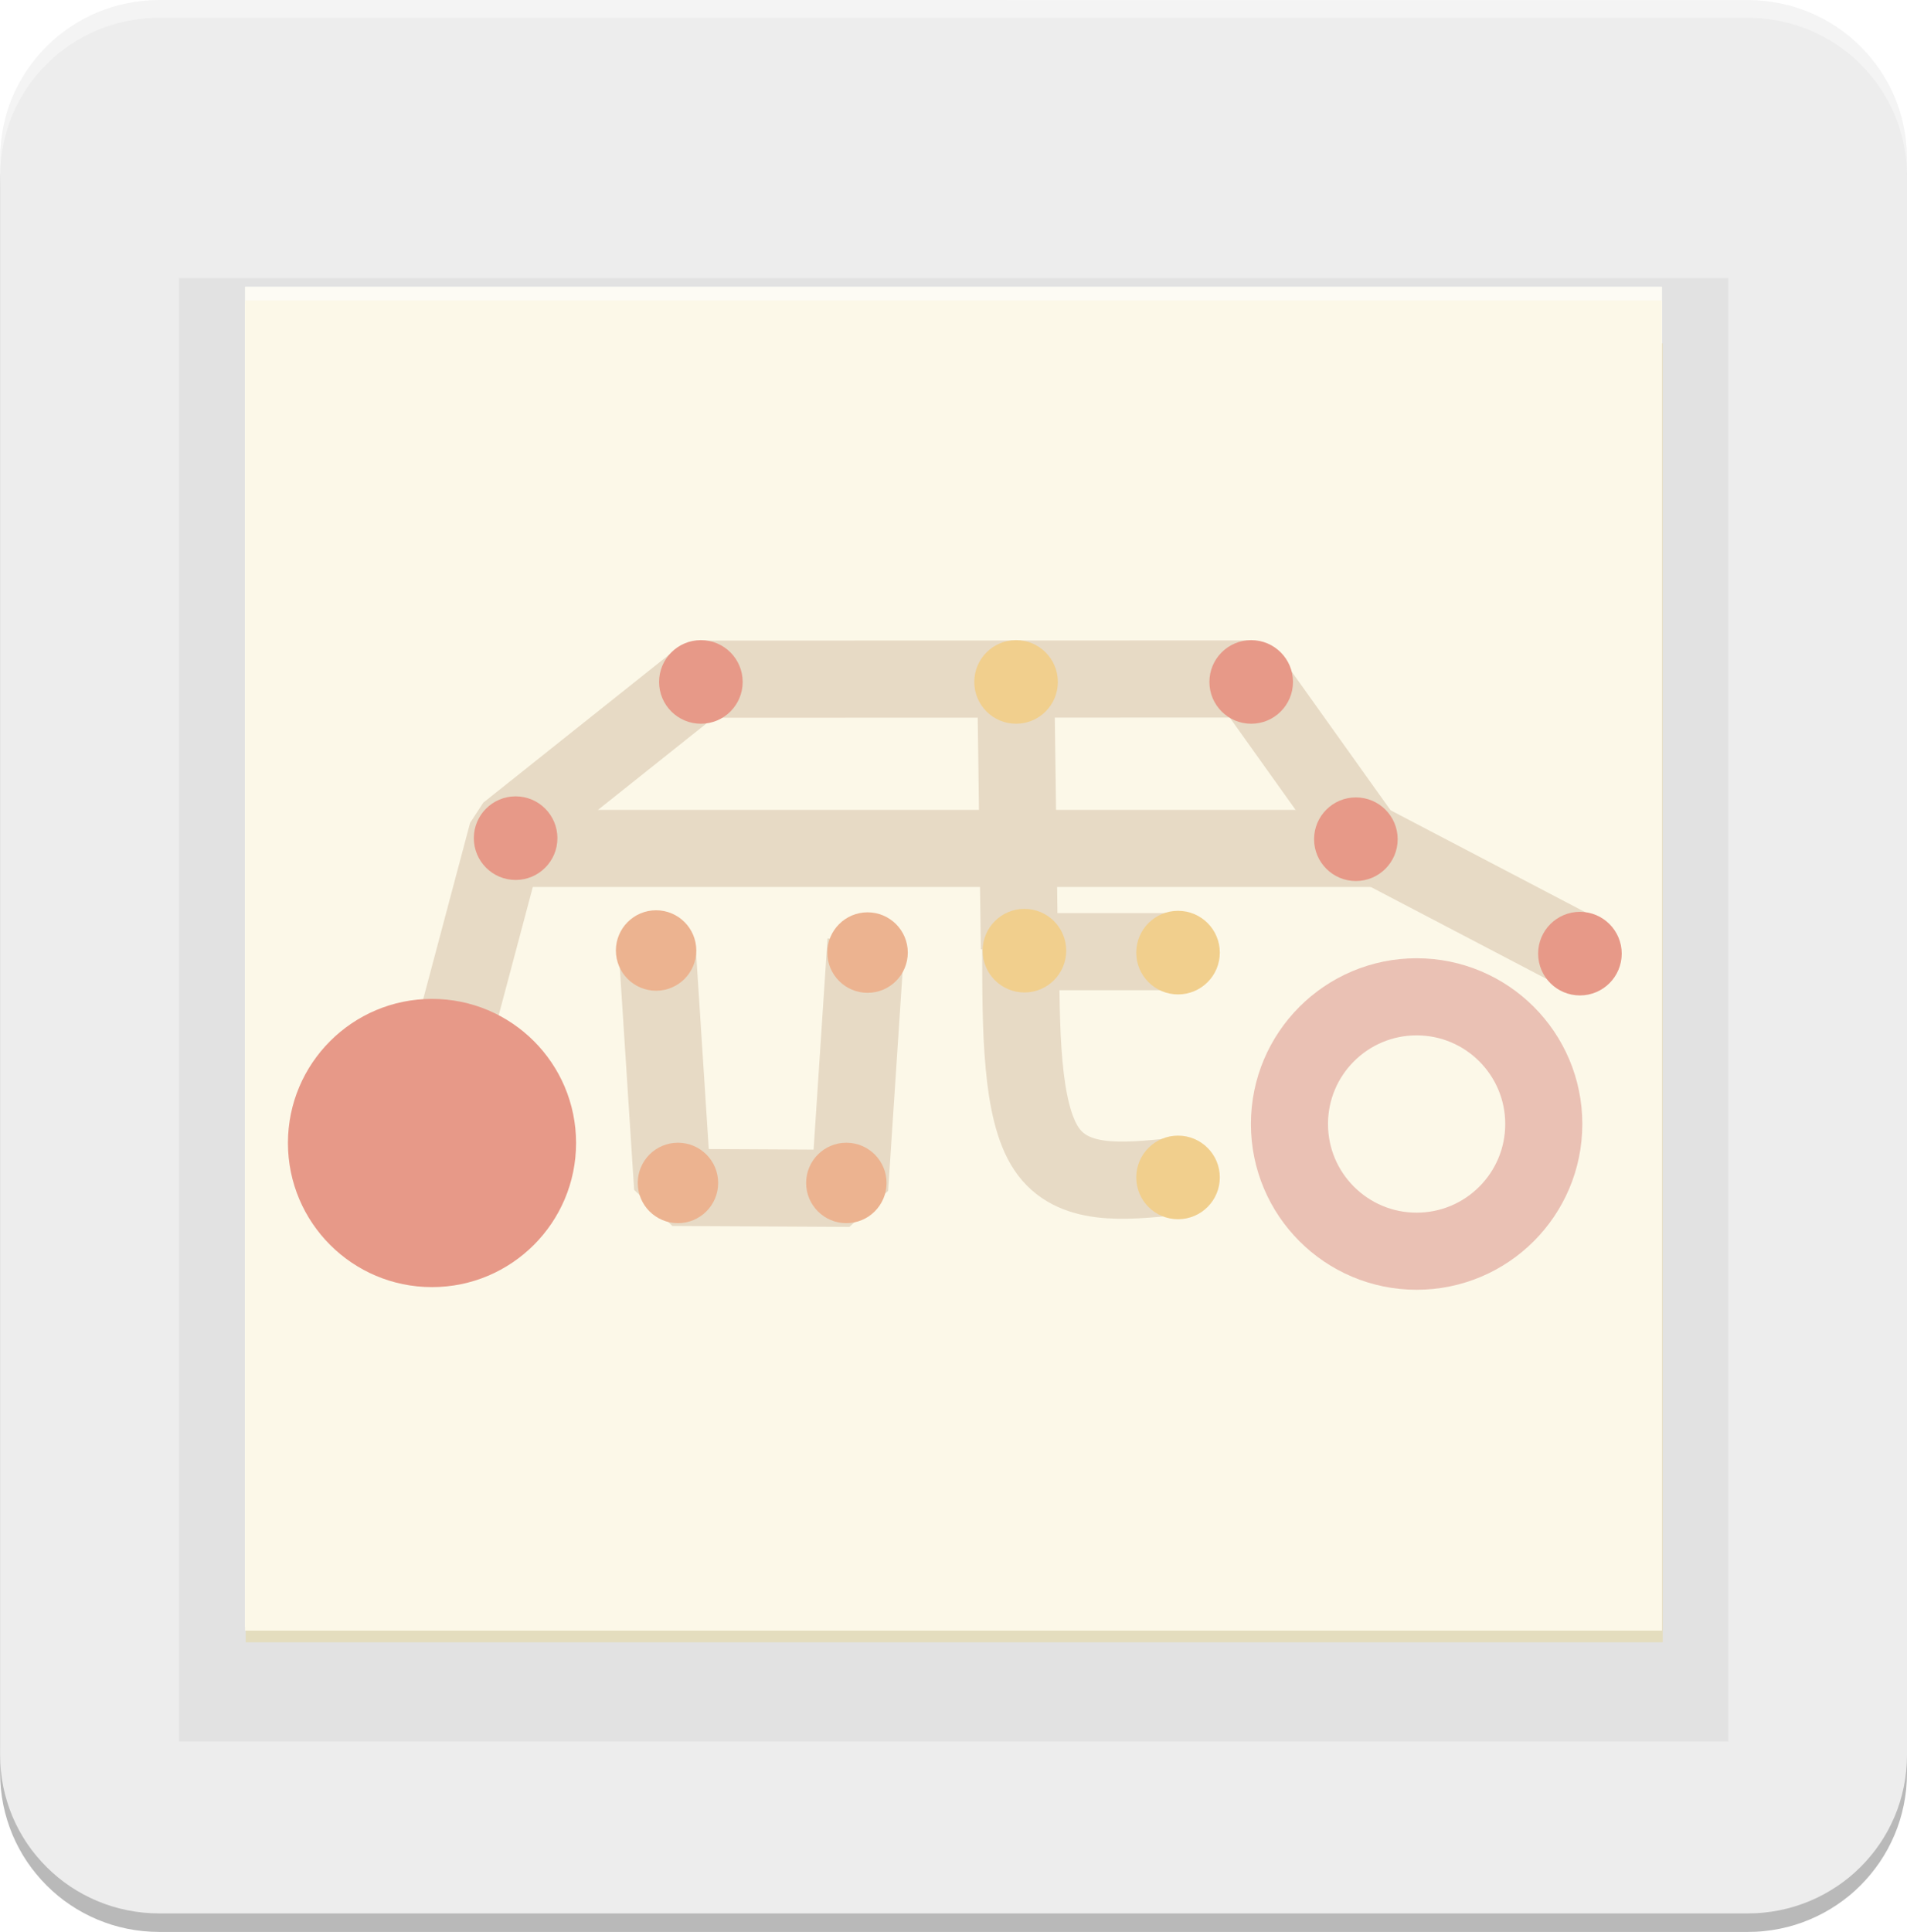 <?xml version="1.0" encoding="UTF-8" standalone="no"?>
<!-- Created with Inkscape (http://www.inkscape.org/) -->

<svg
   width="47mm"
   height="47.6mm"
   viewBox="0 0 47 47.6"
   version="1.1"
   id="svg1"
   inkscape:version="1.3 (0e150ed6c4, 2023-07-21)"
   sodipodi:docname="auto_icon.svg"
   inkscape:export-filename="auto.png"
   inkscape:export-xdpi="300"
   inkscape:export-ydpi="300"
   xmlns:inkscape="http://www.inkscape.org/namespaces/inkscape"
   xmlns:sodipodi="http://sodipodi.sourceforge.net/DTD/sodipodi-0.dtd"
   xmlns:xlink="http://www.w3.org/1999/xlink"
   xmlns="http://www.w3.org/2000/svg"
   xmlns:svg="http://www.w3.org/2000/svg">
  <sodipodi:namedview
     id="namedview1"
     pagecolor="#ffffff"
     bordercolor="#666666"
     borderopacity="1.0"
     inkscape:showpageshadow="2"
     inkscape:pageopacity="0.0"
     inkscape:pagecheckerboard="0"
     inkscape:deskcolor="#d1d1d1"
     inkscape:document-units="mm"
     inkscape:zoom="2.8284271"
     inkscape:cx="-42.603183"
     inkscape:cy="128.33988"
     inkscape:window-width="2560"
     inkscape:window-height="1371"
     inkscape:window-x="0"
     inkscape:window-y="0"
     inkscape:window-maximized="1"
     inkscape:current-layer="layer7"
     showgrid="false"
     inkscape:clip-to-page="false">
    <inkscape:grid
       id="grid38"
       units="px"
       originx="-131.978"
       originy="-571.843"
       spacingx="0.265"
       spacingy="0.265"
       empcolor="#3f3fff"
       empopacity="0.251"
       color="#3f3fff"
       opacity="0.125"
       empspacing="5"
       dotted="false"
       gridanglex="30"
       gridanglez="30"
       visible="false" />
  </sodipodi:namedview>
  <defs
     id="defs1">
    <linearGradient
       id="linearGradient39"
       inkscape:collect="always">
      <stop
         style="stop-color:#ffffff;stop-opacity:1;"
         offset="0.18"
         id="stop39" />
      <stop
         style="stop-color:#ffffff;stop-opacity:0;"
         offset="0.761"
         id="stop40" />
    </linearGradient>
    <linearGradient
       id="swatch35"
       inkscape:swatch="solid">
      <stop
         style="stop-color:#ffe778;stop-opacity:1;"
         offset="0"
         id="stop35" />
    </linearGradient>
    <inkscape:path-effect
       effect="bspline"
       id="path-effect22"
       is_visible="true"
       lpeversion="1.3"
       weight="33.333"
       steps="2"
       helper_size="0"
       apply_no_weight="true"
       apply_with_weight="true"
       only_selected="false"
       uniform="false" />
    <inkscape:path-effect
       effect="bspline"
       id="path-effect12"
       is_visible="true"
       lpeversion="1.3"
       weight="33.333"
       steps="2"
       helper_size="0"
       apply_no_weight="true"
       apply_with_weight="true"
       only_selected="false"
       uniform="false" />
    <inkscape:path-effect
       effect="bspline"
       id="path-effect11"
       is_visible="true"
       lpeversion="1.3"
       weight="33.333"
       steps="2"
       helper_size="0"
       apply_no_weight="true"
       apply_with_weight="true"
       only_selected="false"
       uniform="false" />
    <inkscape:path-effect
       effect="bspline"
       id="path-effect10"
       is_visible="true"
       lpeversion="1.3"
       weight="33.333"
       steps="2"
       helper_size="0"
       apply_no_weight="true"
       apply_with_weight="true"
       only_selected="false"
       uniform="false" />
    <inkscape:path-effect
       effect="bspline"
       id="path-effect9"
       is_visible="true"
       lpeversion="1.3"
       weight="33.333"
       steps="2"
       helper_size="0"
       apply_no_weight="true"
       apply_with_weight="true"
       only_selected="false"
       uniform="false" />
    <inkscape:path-effect
       effect="bspline"
       id="path-effect9-7"
       is_visible="true"
       lpeversion="1.3"
       weight="33.333"
       steps="2"
       helper_size="0"
       apply_no_weight="true"
       apply_with_weight="true"
       only_selected="false"
       uniform="false" />
    <inkscape:path-effect
       effect="bspline"
       id="path-effect22-7"
       is_visible="true"
       lpeversion="1.3"
       weight="33.333"
       steps="2"
       helper_size="0"
       apply_no_weight="true"
       apply_with_weight="true"
       only_selected="false"
       uniform="false" />
    <inkscape:path-effect
       effect="bspline"
       id="path-effect22-4"
       is_visible="true"
       lpeversion="1.3"
       weight="33.333"
       steps="2"
       helper_size="0"
       apply_no_weight="true"
       apply_with_weight="true"
       only_selected="false"
       uniform="false" />
    <inkscape:path-effect
       effect="bspline"
       id="path-effect22-4-5"
       is_visible="true"
       lpeversion="1.3"
       weight="33.333"
       steps="2"
       helper_size="0"
       apply_no_weight="true"
       apply_with_weight="true"
       only_selected="false"
       uniform="false" />
    <inkscape:path-effect
       effect="bspline"
       id="path-effect22-4-5-1"
       is_visible="true"
       lpeversion="1.3"
       weight="33.333"
       steps="2"
       helper_size="0"
       apply_no_weight="true"
       apply_with_weight="true"
       only_selected="false"
       uniform="false" />
    <inkscape:path-effect
       effect="bspline"
       id="path-effect22-4-5-1-6"
       is_visible="true"
       lpeversion="1.3"
       weight="33.333"
       steps="2"
       helper_size="0"
       apply_no_weight="true"
       apply_with_weight="true"
       only_selected="false"
       uniform="false" />
    <linearGradient
       inkscape:collect="always"
       xlink:href="#linearGradient39"
       id="linearGradient40-4"
       x1="71.148"
       y1="51.849"
       x2="156.737"
       y2="51.849"
       gradientUnits="userSpaceOnUse"
       gradientTransform="translate(14.674,1.254)" />
    <clipPath
       clipPathUnits="userSpaceOnUse"
       id="clipPath57">
      <g
         id="g59"
         transform="matrix(0.695,-0.602,0.744,0.821,0,0)">
        <path
           id="path57"
           style="display:inline;fill:#f2f2f2;fill-opacity:1;stroke:none;stroke-width:0.595;stroke-linejoin:round;stroke-dasharray:none;stroke-opacity:1"
           d="m 39.527,82.48 c -0.136,0 -0.27,0.007 -0.402,0.02 -0.132,0.013 -0.263,0.033 -0.391,0.059 -0.128,0.026 -0.254,0.058 -0.377,0.096 -0.123,0.038 -0.244,0.082 -0.361,0.131 -0.118,0.049 -0.232,0.104 -0.343,0.164 -0.111,0.06 -0.219,0.125 -0.324,0.195 -0.104,0.07 -0.205,0.145 -0.302,0.224 -0.097,0.079 -0.19,0.164 -0.278,0.252 -0.089,0.088 -0.173,0.18 -0.253,0.277 -0.08,0.096 -0.155,0.196 -0.226,0.3 -0.07,0.104 -0.136,0.211 -0.196,0.322 -0.06,0.111 -0.116,0.225 -0.165,0.341 -0.05,0.117 -0.093,0.237 -0.131,0.36 -0.038,0.122 -0.071,0.247 -0.097,0.374 -0.026,0.127 -0.046,0.257 -0.059,0.388 -0.013,0.132 -0.02,0.265 -0.02,0.4 v 38.9 c 0,0.135 0.007,0.268 0.02,0.4 0.013,0.132 0.033,0.261 0.059,0.388 0.026,0.127 0.059,0.252 0.097,0.374 0.038,0.122 0.082,0.243 0.131,0.36 0.05,0.117 0.105,0.231 0.165,0.341 0.06,0.111 0.126,0.218 0.196,0.322 0.07,0.104 0.146,0.204 0.226,0.3 0.08,0.096 0.165,0.189 0.253,0.277 0.089,0.088 0.182,0.172 0.278,0.252 0.097,0.08 0.198,0.154 0.302,0.224 0.104,0.07 0.212,0.135 0.324,0.195 0.111,0.06 0.226,0.114 0.343,0.164 0.118,0.049 0.238,0.093 0.361,0.131 0.123,0.038 0.249,0.07 0.377,0.096 0.128,0.026 0.259,0.046 0.391,0.059 0.132,0.013 0.266,0.02 0.402,0.02 h 39.144 c 0.136,0 0.271,-0.006 0.403,-0.02 0.132,-0.013 0.263,-0.033 0.391,-0.059 0.128,-0.026 0.254,-0.058 0.377,-0.096 0.123,-0.038 0.244,-0.082 0.361,-0.131 0.118,-0.049 0.232,-0.104 0.343,-0.164 0.111,-0.06 0.219,-0.125 0.324,-0.195 0.104,-0.07 0.206,-0.145 0.303,-0.224 0.097,-0.08 0.19,-0.164 0.278,-0.252 0.089,-0.088 0.173,-0.18 0.253,-0.277 0.08,-0.096 0.155,-0.196 0.226,-0.3 0.07,-0.104 0.136,-0.211 0.196,-0.322 0.06,-0.111 0.115,-0.225 0.165,-0.341 0.05,-0.117 0.094,-0.237 0.132,-0.36 0.038,-0.122 0.07,-0.247 0.096,-0.374 0.026,-0.127 0.046,-0.257 0.06,-0.388 0.013,-0.132 0.02,-0.265 0.02,-0.4 V 86.383 c 0,-0.135 -0.006,-0.268 -0.02,-0.4 -0.013,-0.132 -0.034,-0.261 -0.06,-0.388 -0.026,-0.127 -0.058,-0.252 -0.096,-0.374 -0.038,-0.122 -0.083,-0.243 -0.132,-0.36 -0.05,-0.117 -0.104,-0.231 -0.165,-0.341 -0.06,-0.111 -0.126,-0.218 -0.196,-0.322 -0.07,-0.104 -0.146,-0.204 -0.226,-0.3 -0.08,-0.096 -0.165,-0.189 -0.253,-0.277 -0.089,-0.088 -0.182,-0.172 -0.278,-0.252 -0.097,-0.079 -0.198,-0.154 -0.303,-0.224 -0.104,-0.07 -0.212,-0.135 -0.324,-0.195 -0.111,-0.06 -0.226,-0.114 -0.343,-0.164 -0.118,-0.049 -0.238,-0.093 -0.361,-0.131 -0.123,-0.038 -0.249,-0.07 -0.377,-0.096 -0.128,-0.026 -0.259,-0.046 -0.391,-0.059 -0.132,-0.013 -0.267,-0.02 -0.403,-0.02 z"
           sodipodi:nodetypes="ssssssssssssssssssssssssssssssssssssssssssssssssscsssssssssssssssscss" />
        <path
           id="path58"
           style="display:inline;fill:#b9b9b9;fill-opacity:1;stroke:none;stroke-width:0.597;stroke-linejoin:round;stroke-dasharray:none;stroke-opacity:1"
           d="m 39.527,82.675 c -0.136,0 -0.27,0.007 -0.402,0.02 -0.132,0.013 -0.263,0.033 -0.391,0.059 -0.128,0.026 -0.254,0.058 -0.377,0.096 -0.123,0.038 -0.244,0.082 -0.361,0.132 -0.118,0.049 -0.232,0.104 -0.343,0.164 -0.111,0.06 -0.219,0.126 -0.324,0.196 -0.104,0.07 -0.205,0.145 -0.302,0.225 -0.097,0.08 -0.19,0.164 -0.278,0.253 -0.089,0.089 -0.173,0.181 -0.253,0.278 -0.08,0.097 -0.155,0.197 -0.226,0.302 -0.07,0.104 -0.136,0.212 -0.196,0.323 -0.06,0.111 -0.116,0.225 -0.165,0.343 -0.05,0.117 -0.093,0.238 -0.131,0.361 -0.038,0.123 -0.071,0.248 -0.097,0.376 -0.026,0.128 -0.046,0.258 -0.059,0.39 -0.013,0.132 -0.02,0.266 -0.02,0.402 v 39.061 c 0,0.136 0.007,0.269 0.02,0.402 0.013,0.132 0.033,0.262 0.059,0.39 0.026,0.128 0.059,0.253 0.097,0.376 0.038,0.123 0.082,0.244 0.131,0.361 0.05,0.117 0.105,0.232 0.165,0.343 0.06,0.111 0.126,0.219 0.196,0.323 0.07,0.104 0.146,0.205 0.226,0.301 0.08,0.097 0.165,0.189 0.253,0.278 0.089,0.089 0.182,0.173 0.278,0.253 0.097,0.08 0.198,0.155 0.302,0.225 0.104,0.07 0.212,0.136 0.324,0.196 0.111,0.06 0.226,0.115 0.343,0.164 0.118,0.049 0.238,0.094 0.361,0.132 0.123,0.038 0.249,0.07 0.377,0.096 0.128,0.026 0.259,0.046 0.391,0.059 0.132,0.013 0.266,0.02 0.402,0.02 h 39.144 c 0.136,0 0.271,-0.006 0.403,-0.02 0.132,-0.013 0.263,-0.033 0.391,-0.059 0.128,-0.026 0.254,-0.058 0.377,-0.096 0.123,-0.038 0.244,-0.082 0.361,-0.132 0.118,-0.05 0.232,-0.104 0.343,-0.164 0.111,-0.06 0.219,-0.126 0.324,-0.196 0.104,-0.07 0.206,-0.145 0.303,-0.225 0.097,-0.08 0.19,-0.164 0.278,-0.253 0.089,-0.089 0.173,-0.181 0.253,-0.278 0.08,-0.097 0.155,-0.197 0.226,-0.301 0.07,-0.104 0.136,-0.212 0.196,-0.323 0.06,-0.111 0.115,-0.225 0.165,-0.343 0.05,-0.117 0.094,-0.238 0.132,-0.361 0.038,-0.123 0.07,-0.248 0.096,-0.376 0.026,-0.128 0.046,-0.258 0.06,-0.39 0.013,-0.132 0.02,-0.266 0.02,-0.402 V 86.594 c 0,-0.136 -0.006,-0.269 -0.02,-0.402 -0.013,-0.132 -0.034,-0.262 -0.06,-0.39 -0.026,-0.128 -0.058,-0.253 -0.096,-0.376 -0.038,-0.123 -0.083,-0.244 -0.132,-0.361 -0.05,-0.117 -0.104,-0.232 -0.165,-0.343 -0.06,-0.111 -0.126,-0.219 -0.196,-0.323 -0.07,-0.104 -0.146,-0.205 -0.226,-0.302 -0.08,-0.097 -0.165,-0.189 -0.253,-0.278 -0.089,-0.089 -0.182,-0.173 -0.278,-0.253 -0.097,-0.08 -0.198,-0.155 -0.303,-0.225 -0.104,-0.07 -0.212,-0.136 -0.324,-0.196 -0.111,-0.06 -0.226,-0.115 -0.343,-0.164 -0.118,-0.049 -0.238,-0.094 -0.361,-0.132 -0.123,-0.038 -0.249,-0.07 -0.377,-0.096 -0.128,-0.026 -0.259,-0.046 -0.391,-0.059 -0.132,-0.013 -0.267,-0.02 -0.403,-0.02 z"
           sodipodi:nodetypes="ssssssssssssssssssssssssssssssssssssssssssssssssscsssssssssssssssscss" />
        <path
           id="path59"
           style="display:inline;fill:#ededed;fill-opacity:1;stroke:none;stroke-width:0.595;stroke-linejoin:round;stroke-dasharray:none;stroke-opacity:1"
           d="m 39.527,82.675 c -0.136,0 -0.27,0.007 -0.402,0.02 -0.132,0.013 -0.263,0.033 -0.391,0.059 -0.128,0.026 -0.254,0.058 -0.377,0.096 -0.123,0.038 -0.244,0.082 -0.361,0.131 -0.118,0.049 -0.232,0.104 -0.343,0.164 -0.111,0.06 -0.219,0.125 -0.324,0.195 -0.104,0.07 -0.205,0.145 -0.302,0.224 -0.097,0.079 -0.19,0.164 -0.278,0.252 -0.089,0.088 -0.173,0.18 -0.253,0.277 -0.08,0.096 -0.155,0.196 -0.226,0.3 -0.07,0.104 -0.136,0.211 -0.196,0.322 -0.06,0.111 -0.116,0.225 -0.165,0.341 -0.05,0.117 -0.093,0.237 -0.131,0.36 -0.038,0.122 -0.071,0.247 -0.097,0.374 -0.026,0.127 -0.046,0.257 -0.059,0.388 -0.013,0.132 -0.02,0.265 -0.02,0.4 v 38.9 c 0,0.135 0.007,0.268 0.02,0.4 0.013,0.132 0.033,0.261 0.059,0.388 0.026,0.127 0.059,0.252 0.097,0.374 0.038,0.122 0.082,0.243 0.131,0.36 0.05,0.117 0.105,0.231 0.165,0.341 0.06,0.111 0.126,0.218 0.196,0.322 0.07,0.104 0.146,0.204 0.226,0.3 0.08,0.096 0.165,0.188 0.253,0.277 0.089,0.088 0.182,0.172 0.278,0.252 0.097,0.08 0.198,0.154 0.302,0.224 0.104,0.07 0.212,0.135 0.324,0.195 0.111,0.06 0.226,0.114 0.343,0.164 0.118,0.049 0.238,0.093 0.361,0.131 0.123,0.038 0.249,0.07 0.377,0.096 0.128,0.026 0.259,0.046 0.391,0.059 0.132,0.013 0.266,0.02 0.402,0.02 h 39.144 c 0.136,0 0.271,-0.006 0.403,-0.02 0.132,-0.013 0.263,-0.033 0.391,-0.059 0.128,-0.026 0.254,-0.058 0.377,-0.096 0.123,-0.038 0.244,-0.082 0.361,-0.131 0.118,-0.049 0.232,-0.104 0.343,-0.164 0.111,-0.06 0.219,-0.125 0.324,-0.195 0.104,-0.07 0.206,-0.145 0.303,-0.224 0.097,-0.08 0.19,-0.164 0.278,-0.252 0.089,-0.088 0.173,-0.18 0.253,-0.277 0.08,-0.096 0.155,-0.196 0.226,-0.3 0.07,-0.104 0.136,-0.211 0.196,-0.322 0.06,-0.111 0.115,-0.225 0.165,-0.341 0.05,-0.117 0.094,-0.237 0.132,-0.36 0.038,-0.122 0.07,-0.247 0.096,-0.374 0.026,-0.127 0.046,-0.257 0.06,-0.388 0.013,-0.132 0.02,-0.265 0.02,-0.4 V 86.578 c 0,-0.135 -0.006,-0.268 -0.02,-0.4 -0.013,-0.132 -0.034,-0.261 -0.06,-0.388 -0.026,-0.127 -0.058,-0.252 -0.096,-0.374 -0.038,-0.122 -0.083,-0.243 -0.132,-0.36 -0.05,-0.117 -0.104,-0.231 -0.165,-0.341 -0.06,-0.111 -0.126,-0.218 -0.196,-0.322 -0.07,-0.104 -0.146,-0.204 -0.226,-0.3 -0.08,-0.096 -0.165,-0.189 -0.253,-0.277 -0.089,-0.088 -0.182,-0.172 -0.278,-0.252 -0.097,-0.079 -0.198,-0.154 -0.303,-0.224 -0.104,-0.07 -0.212,-0.135 -0.324,-0.195 -0.111,-0.06 -0.226,-0.114 -0.343,-0.164 -0.118,-0.049 -0.238,-0.093 -0.361,-0.131 -0.123,-0.038 -0.249,-0.07 -0.377,-0.096 -0.128,-0.026 -0.259,-0.046 -0.391,-0.059 -0.132,-0.013 -0.267,-0.02 -0.403,-0.02 z"
           sodipodi:nodetypes="ssssssssssssssssssssssssssssssssssssssssssssssssscsssssssssssssssscss" />
      </g>
    </clipPath>
    <filter
       inkscape:collect="always"
       style="color-interpolation-filters:sRGB"
       id="filter39-0"
       x="-0.061"
       y="-0.101"
       width="1.121"
       height="1.202">
      <feGaussianBlur
         inkscape:collect="always"
         stdDeviation="0.885"
         id="feGaussianBlur39-7" />
    </filter>
    <inkscape:path-effect
       effect="bspline"
       id="path-effect22-4-5-1-6-6"
       is_visible="true"
       lpeversion="1.3"
       weight="33.333"
       steps="2"
       helper_size="0"
       apply_no_weight="true"
       apply_with_weight="true"
       only_selected="false"
       uniform="false" />
  </defs>
  <g
     inkscape:groupmode="layer"
     id="layer7"
     inkscape:label="O"
     transform="translate(-34.919,-151.3)">
    <g
       id="g40-7"
       transform="translate(-0.68,69.063)"
       style="fill:#d4e2d4;fill-opacity:1;stroke:none;stroke-width:0.68;stroke-dasharray:none">
      <path
         id="path38-7-8-6"
         style="display:inline;fill:#f4f4f4;fill-opacity:1;stroke:none;stroke-width:0.595;stroke-linejoin:round;stroke-dasharray:none;stroke-opacity:1"
         d="m 39.527,82.237 c -0.136,0 -0.27,0.007 -0.402,0.02 -0.132,0.013 -0.263,0.033 -0.391,0.059 -0.128,0.026 -0.254,0.058 -0.377,0.096 -0.123,0.038 -0.244,0.082 -0.361,0.131 -0.118,0.049 -0.232,0.104 -0.343,0.164 -0.111,0.06 -0.219,0.125 -0.324,0.195 -0.104,0.07 -0.205,0.145 -0.302,0.224 -0.097,0.079 -0.19,0.164 -0.278,0.252 -0.089,0.088 -0.173,0.18 -0.253,0.277 -0.08,0.096 -0.155,0.196 -0.226,0.3 -0.07,0.104 -0.136,0.211 -0.196,0.322 -0.06,0.111 -0.116,0.225 -0.165,0.341 -0.05,0.117 -0.093,0.237 -0.131,0.36 -0.038,0.122 -0.071,0.247 -0.097,0.374 -0.026,0.127 -0.046,0.257 -0.059,0.388 -0.013,0.132 -0.02,0.265 -0.02,0.4 v 38.9 c 0,0.135 0.007,0.268 0.02,0.4 0.013,0.132 0.033,0.261 0.059,0.388 0.026,0.127 0.059,0.252 0.097,0.374 0.038,0.122 0.082,0.243 0.131,0.36 0.05,0.117 0.105,0.231 0.165,0.341 0.06,0.111 0.126,0.218 0.196,0.322 0.07,0.104 0.146,0.204 0.226,0.3 0.08,0.096 0.165,0.189 0.253,0.277 0.089,0.088 0.182,0.172 0.278,0.252 0.097,0.08 0.198,0.154 0.302,0.224 0.104,0.07 0.212,0.135 0.324,0.195 0.111,0.06 0.226,0.114 0.343,0.164 0.118,0.049 0.238,0.093 0.361,0.131 0.123,0.038 0.249,0.07 0.377,0.096 0.128,0.026 0.259,0.046 0.391,0.059 0.132,0.013 0.266,0.02 0.402,0.02 h 39.144 c 0.136,0 0.271,-0.006 0.403,-0.02 0.132,-0.013 0.263,-0.033 0.391,-0.059 0.128,-0.026 0.254,-0.058 0.377,-0.096 0.123,-0.038 0.244,-0.082 0.361,-0.131 0.118,-0.049 0.232,-0.104 0.343,-0.164 0.111,-0.06 0.219,-0.125 0.324,-0.195 0.104,-0.07 0.206,-0.145 0.303,-0.224 0.097,-0.08 0.19,-0.164 0.278,-0.252 0.089,-0.088 0.173,-0.18 0.253,-0.277 0.08,-0.096 0.155,-0.196 0.226,-0.3 0.07,-0.104 0.136,-0.211 0.196,-0.322 0.06,-0.111 0.115,-0.225 0.165,-0.341 0.05,-0.117 0.094,-0.237 0.132,-0.36 0.038,-0.122 0.07,-0.247 0.096,-0.374 0.026,-0.127 0.046,-0.257 0.06,-0.388 0.013,-0.132 0.02,-0.265 0.02,-0.4 V 86.141 c 0,-0.135 -0.006,-0.268 -0.02,-0.4 -0.013,-0.132 -0.034,-0.261 -0.06,-0.388 -0.026,-0.127 -0.058,-0.252 -0.096,-0.374 -0.038,-0.122 -0.083,-0.243 -0.132,-0.36 -0.05,-0.117 -0.104,-0.231 -0.165,-0.341 -0.06,-0.111 -0.126,-0.218 -0.196,-0.322 -0.07,-0.104 -0.146,-0.204 -0.226,-0.3 -0.08,-0.096 -0.165,-0.189 -0.253,-0.277 -0.089,-0.088 -0.182,-0.172 -0.278,-0.252 -0.097,-0.079 -0.198,-0.154 -0.303,-0.224 -0.104,-0.07 -0.212,-0.135 -0.324,-0.195 -0.111,-0.06 -0.226,-0.114 -0.343,-0.164 -0.118,-0.049 -0.238,-0.093 -0.361,-0.131 -0.123,-0.038 -0.249,-0.07 -0.377,-0.096 -0.128,-0.026 -0.259,-0.046 -0.391,-0.059 -0.132,-0.013 -0.267,-0.02 -0.403,-0.02 z"
         sodipodi:nodetypes="ssssssssssssssssssssssssssssssssssssssssssssssssscsssssssssssssssscss" />
      <path
         id="path38-7-8-0-1"
         style="display:inline;fill:#b9b9b9;fill-opacity:1;stroke:none;stroke-width:0.597;stroke-linejoin:round;stroke-dasharray:none;stroke-opacity:1"
         d="m 39.527,82.937 c -0.136,0 -0.27,0.007 -0.402,0.02 -0.132,0.013 -0.263,0.033 -0.391,0.059 -0.128,0.026 -0.254,0.058 -0.377,0.096 -0.123,0.038 -0.244,0.082 -0.361,0.132 -0.118,0.049 -0.232,0.104 -0.343,0.164 -0.111,0.06 -0.219,0.126 -0.324,0.196 -0.104,0.07 -0.205,0.145 -0.302,0.225 -0.097,0.08 -0.19,0.164 -0.278,0.253 -0.089,0.089 -0.173,0.181 -0.253,0.278 -0.08,0.097 -0.155,0.197 -0.226,0.302 -0.07,0.104 -0.136,0.212 -0.196,0.323 -0.06,0.111 -0.116,0.225 -0.165,0.343 -0.05,0.117 -0.093,0.238 -0.131,0.361 -0.038,0.123 -0.071,0.248 -0.097,0.376 -0.026,0.128 -0.046,0.258 -0.059,0.39 -0.013,0.132 -0.02,0.266 -0.02,0.402 V 125.918 c 0,0.136 0.007,0.269 0.02,0.402 0.013,0.132 0.033,0.262 0.059,0.39 0.026,0.128 0.059,0.253 0.097,0.376 0.038,0.123 0.082,0.244 0.131,0.361 0.05,0.117 0.105,0.232 0.165,0.343 0.06,0.111 0.126,0.219 0.196,0.323 0.07,0.104 0.146,0.205 0.226,0.301 0.08,0.097 0.165,0.189 0.253,0.278 0.089,0.089 0.182,0.173 0.278,0.253 0.097,0.08 0.198,0.155 0.302,0.225 0.104,0.07 0.212,0.136 0.324,0.196 0.111,0.06 0.226,0.115 0.343,0.164 0.118,0.049 0.238,0.094 0.361,0.132 0.123,0.038 0.249,0.07 0.377,0.096 0.128,0.026 0.259,0.046 0.391,0.059 0.132,0.013 0.266,0.02 0.402,0.02 h 39.144 c 0.136,0 0.271,-0.006 0.403,-0.02 0.132,-0.013 0.263,-0.033 0.391,-0.059 0.128,-0.026 0.254,-0.058 0.377,-0.096 0.123,-0.038 0.244,-0.082 0.361,-0.132 0.118,-0.05 0.232,-0.104 0.343,-0.164 0.111,-0.06 0.219,-0.126 0.324,-0.196 0.104,-0.07 0.206,-0.145 0.303,-0.225 0.097,-0.08 0.19,-0.164 0.278,-0.253 0.089,-0.089 0.173,-0.181 0.253,-0.278 0.08,-0.097 0.155,-0.197 0.226,-0.301 0.07,-0.104 0.136,-0.212 0.196,-0.323 0.06,-0.111 0.115,-0.225 0.165,-0.343 0.05,-0.117 0.094,-0.238 0.132,-0.361 0.038,-0.123 0.07,-0.248 0.096,-0.376 0.026,-0.128 0.046,-0.258 0.06,-0.39 0.013,-0.132 0.02,-0.266 0.02,-0.402 V 86.857 c 0,-0.136 -0.006,-0.269 -0.02,-0.402 -0.013,-0.132 -0.034,-0.262 -0.06,-0.39 -0.026,-0.128 -0.058,-0.253 -0.096,-0.376 -0.038,-0.123 -0.083,-0.244 -0.132,-0.361 -0.05,-0.117 -0.104,-0.232 -0.165,-0.343 -0.06,-0.111 -0.126,-0.219 -0.196,-0.323 -0.07,-0.104 -0.146,-0.205 -0.226,-0.302 -0.08,-0.097 -0.165,-0.189 -0.253,-0.278 -0.089,-0.089 -0.182,-0.173 -0.278,-0.253 -0.097,-0.08 -0.198,-0.155 -0.303,-0.225 -0.104,-0.07 -0.212,-0.136 -0.324,-0.196 -0.111,-0.06 -0.226,-0.115 -0.343,-0.164 -0.118,-0.049 -0.238,-0.094 -0.361,-0.132 -0.123,-0.038 -0.249,-0.07 -0.377,-0.096 -0.128,-0.026 -0.259,-0.046 -0.391,-0.059 -0.132,-0.013 -0.267,-0.02 -0.403,-0.02 z"
         sodipodi:nodetypes="ssssssssssssssssssssssssssssssssssssssssssssssssscsssssssssssssssscss" />
      <path
         id="path38-7-5"
         style="display:inline;fill:#ededed;fill-opacity:1;stroke:none;stroke-width:0.595;stroke-linejoin:round;stroke-dasharray:none;stroke-opacity:1"
         d="m 39.527,82.675 c -0.136,0 -0.27,0.007 -0.402,0.02 -0.132,0.013 -0.263,0.033 -0.391,0.059 -0.128,0.026 -0.254,0.058 -0.377,0.096 -0.123,0.038 -0.244,0.082 -0.361,0.131 -0.118,0.049 -0.232,0.104 -0.343,0.164 -0.111,0.06 -0.219,0.125 -0.324,0.195 -0.104,0.07 -0.205,0.145 -0.302,0.224 -0.097,0.079 -0.19,0.164 -0.278,0.252 -0.089,0.088 -0.173,0.18 -0.253,0.277 -0.08,0.096 -0.155,0.196 -0.226,0.3 -0.07,0.104 -0.136,0.211 -0.196,0.322 -0.06,0.111 -0.116,0.225 -0.165,0.341 -0.05,0.117 -0.093,0.237 -0.131,0.36 -0.038,0.122 -0.071,0.247 -0.097,0.374 -0.026,0.127 -0.046,0.257 -0.059,0.388 -0.013,0.132 -0.02,0.265 -0.02,0.4 v 38.9 c 0,0.135 0.007,0.268 0.02,0.4 0.013,0.132 0.033,0.261 0.059,0.388 0.026,0.127 0.059,0.252 0.097,0.374 0.038,0.122 0.082,0.243 0.131,0.36 0.05,0.117 0.105,0.231 0.165,0.341 0.06,0.111 0.126,0.218 0.196,0.322 0.07,0.104 0.146,0.204 0.226,0.3 0.08,0.096 0.165,0.188 0.253,0.277 0.089,0.088 0.182,0.172 0.278,0.252 0.097,0.08 0.198,0.154 0.302,0.224 0.104,0.07 0.212,0.135 0.324,0.195 0.111,0.06 0.226,0.114 0.343,0.164 0.118,0.049 0.238,0.093 0.361,0.131 0.123,0.038 0.249,0.07 0.377,0.096 0.128,0.026 0.259,0.046 0.391,0.059 0.132,0.013 0.266,0.02 0.402,0.02 h 39.144 c 0.136,0 0.271,-0.006 0.403,-0.02 0.132,-0.013 0.263,-0.033 0.391,-0.059 0.128,-0.026 0.254,-0.058 0.377,-0.096 0.123,-0.038 0.244,-0.082 0.361,-0.131 0.118,-0.049 0.232,-0.104 0.343,-0.164 0.111,-0.06 0.219,-0.125 0.324,-0.195 0.104,-0.07 0.206,-0.145 0.303,-0.224 0.097,-0.08 0.19,-0.164 0.278,-0.252 0.089,-0.088 0.173,-0.18 0.253,-0.277 0.08,-0.096 0.155,-0.196 0.226,-0.3 0.07,-0.104 0.136,-0.211 0.196,-0.322 0.06,-0.111 0.115,-0.225 0.165,-0.341 0.05,-0.117 0.094,-0.237 0.132,-0.36 0.038,-0.122 0.07,-0.247 0.096,-0.374 0.026,-0.127 0.046,-0.257 0.06,-0.388 0.013,-0.132 0.02,-0.265 0.02,-0.4 V 86.578 c 0,-0.135 -0.006,-0.268 -0.02,-0.4 -0.013,-0.132 -0.034,-0.261 -0.06,-0.388 -0.026,-0.127 -0.058,-0.252 -0.096,-0.374 -0.038,-0.122 -0.083,-0.243 -0.132,-0.36 -0.05,-0.117 -0.104,-0.231 -0.165,-0.341 -0.06,-0.111 -0.126,-0.218 -0.196,-0.322 -0.07,-0.104 -0.146,-0.204 -0.226,-0.3 -0.08,-0.096 -0.165,-0.189 -0.253,-0.277 -0.089,-0.088 -0.182,-0.172 -0.278,-0.252 -0.097,-0.079 -0.198,-0.154 -0.303,-0.224 -0.104,-0.07 -0.212,-0.135 -0.324,-0.195 -0.111,-0.06 -0.226,-0.114 -0.343,-0.164 -0.118,-0.049 -0.238,-0.093 -0.361,-0.131 -0.123,-0.038 -0.249,-0.07 -0.377,-0.096 -0.128,-0.026 -0.259,-0.046 -0.391,-0.059 -0.132,-0.013 -0.267,-0.02 -0.403,-0.02 z"
         sodipodi:nodetypes="ssssssssssssssssssssssssssssssssssssssssssssssssscsssssssssssssssscss" />
    </g>
    <rect
       style="opacity:0.272;mix-blend-mode:normal;fill:#5c5c5c;fill-opacity:1;stroke:none;stroke-width:0.509;stroke-linecap:butt;stroke-linejoin:round;stroke-dasharray:none;stroke-dashoffset:0;stroke-opacity:1;paint-order:normal;filter:url(#filter39-0)"
       id="rect38-7-0"
       width="35"
       height="21"
       x="41.632"
       y="95.276"
       ry="0"
       transform="matrix(1.091,0,0,1.717,-6.089,-5.436)" />
    <rect
       style="fill:#fffdf4;fill-opacity:1;stroke:none;stroke-width:0.634;stroke-linecap:butt;stroke-linejoin:round;stroke-dasharray:none;stroke-dashoffset:0;stroke-opacity:1;paint-order:normal"
       id="rect38-9-6"
       width="34.924"
       height="32.6"
       x="40.957"
       y="158.79"
       ry="0" />
    <rect
       style="fill:#fdfbf4;fill-opacity:1;stroke:none;stroke-width:0.628;stroke-linecap:butt;stroke-linejoin:round;stroke-dasharray:none;stroke-dashoffset:0;stroke-opacity:1;paint-order:normal"
       id="rect38-9-3-50"
       width="34.924"
       height="32"
       x="40.957"
       y="158.363"
       ry="0" />
    <rect
       style="fill:#e4ddbe;fill-opacity:1;stroke:none;stroke-width:0.628;stroke-linecap:butt;stroke-linejoin:round;stroke-dasharray:none;stroke-dashoffset:0;stroke-opacity:1;paint-order:normal"
       id="rect38-9-3-5-8"
       width="34.924"
       height="32"
       x="40.975"
       y="159.763"
       ry="0" />
    <rect
       style="fill:#fcf8e8;fill-opacity:1;stroke:none;stroke-width:0.636;stroke-linecap:butt;stroke-linejoin:round;stroke-dasharray:none;stroke-dashoffset:0;stroke-opacity:1;paint-order:normal"
       id="rect38-1"
       width="34.923"
       height="32.773"
       x="40.958"
       y="158.703"
       ry="0" />
    <g
       id="g38-2"
       style="fill:#d4e2d4;fill-opacity:1;stroke:#e7dac5;stroke-width:1.9;stroke-linejoin:bevel;stroke-dasharray:none;stroke-opacity:1"
       transform="translate(33.756,101.861)">
      <path
         style="fill:none;stroke:#e7dac5;stroke-width:1.9;stroke-linecap:butt;stroke-linejoin:bevel;stroke-dasharray:none;stroke-opacity:1"
         d="m 11.454,78.275 2.213,-8.317 4.753,-3.785 13.54,-0.005 2.834,3.972 5.608,2.934"
         id="path19-6-3-1-3-2"
         sodipodi:nodetypes="cccccc" />
      <path
         style="fill:none;stroke:#e7dac5;stroke-width:1.9;stroke-linecap:butt;stroke-linejoin:bevel;stroke-dasharray:none;stroke-opacity:1"
         d="m 17.356,72.743 0.384,5.952 4.364,0.023 0.402,-6.094"
         id="path20-0-7-1-7-6"
         sodipodi:nodetypes="cccc" />
      <path
         style="fill:none;stroke:#e7dac5;stroke-width:1.9;stroke-linecap:butt;stroke-linejoin:bevel;stroke-dasharray:none;stroke-opacity:1"
         d="m 26.199,66.31 0.088,6.506"
         id="path21-9-1-7-9-9"
         sodipodi:nodetypes="cc" />
      <path
         style="fill:none;stroke:#e7dac5;stroke-width:6.095;stroke-linecap:butt;stroke-linejoin:bevel;stroke-dasharray:none;stroke-opacity:1"
         d="m 119.603,213.389 c 0.006,6.436 0.013,12.871 2.032,15.884 2.02,3.013 6.052,2.604 10.085,2.194"
         id="path22-7-3-0-7-1"
         inkscape:path-effect="#path-effect22-4-5-1-6-6"
         inkscape:original-d="m 119.60316,213.38904 c 0.006,6.43555 0.0128,12.87097 0.0191,19.30665 4.03292,-0.4095 8.06568,-0.81899 12.09851,-1.22848"
         transform="matrix(0.312,0,0,0.312,-10.996,6.211)"
         sodipodi:nodetypes="ccc" />
      <path
         style="fill:none;stroke:#e7dac5;stroke-width:1.9;stroke-linecap:butt;stroke-linejoin:bevel;stroke-dasharray:none;stroke-opacity:1"
         d="m 26.313,72.886 h 3.851"
         id="path23-5-8-4-4-0"
         sodipodi:nodetypes="cc" />
      <path
         style="display:inline;fill:none;stroke:#e7dac5;stroke-width:1.9;stroke-linecap:butt;stroke-linejoin:bevel;stroke-dasharray:none;stroke-opacity:1"
         d="M 13.502,70.343 H 35.14"
         id="path24-9-0-0-9-4"
         sodipodi:nodetypes="cc" />
    </g>
    <circle
       style="fill:#e79988;fill-opacity:1;stroke:none;stroke-width:0.155;stroke-linecap:square;stroke-dasharray:none;stroke-opacity:1"
       id="path1-2-58-8-0-2-7-2-8-1-2-2-9-0"
       cx="68.336"
       cy="171.977"
       r="1.03" />
    <circle
       style="fill:#e79988;fill-opacity:1;stroke:none;stroke-width:0.155;stroke-linecap:square;stroke-dasharray:none;stroke-opacity:1"
       id="path1-2-58-8-0-2-7-2-8-1-2-2-9-8"
       cx="65.756"
       cy="168.102"
       r="1.03" />
    <circle
       style="fill:#e79988;fill-opacity:1;stroke:none;stroke-width:0.155;stroke-linecap:square;stroke-dasharray:none;stroke-opacity:1"
       id="path1-2-58-8-0-2-7-2-8-1-2-2-9-5"
       cx="52.193"
       cy="168.102"
       r="1.03" />
    <circle
       style="fill:#e79988;fill-opacity:1;stroke:none;stroke-width:0.155;stroke-linecap:square;stroke-dasharray:none;stroke-opacity:1"
       id="path1-2-58-8-0-2-7-2-8-1-2-2-9-9"
       cx="47.627"
       cy="171.951"
       r="1.03" />
    <circle
       style="fill:#ecb390;fill-opacity:1;stroke:none;stroke-width:0.155;stroke-linecap:square;stroke-dasharray:none;stroke-opacity:1"
       id="path1-2-50-9-7-0-5-2-4-0-1-2"
       cx="55.778"
       cy="180.446"
       r="0.991" />
    <circle
       style="fill:#ecb390;fill-opacity:1;stroke:none;stroke-width:0.155;stroke-linecap:square;stroke-dasharray:none;stroke-opacity:1"
       id="path1-2-50-9-7-0-5-2-4-0-1-1"
       cx="51.628"
       cy="180.446"
       r="0.991" />
    <circle
       style="fill:#ecb390;fill-opacity:1;stroke:none;stroke-width:0.155;stroke-linecap:square;stroke-dasharray:none;stroke-opacity:1"
       id="path1-2-50-9-7-0-5-2-4-0-1-16"
       cx="51.089"
       cy="174.719"
       r="0.991" />
    <g
       id="g35-7-9-8-1-2"
       style="display:inline;fill:#e79988;fill-opacity:1;stroke:none;stroke-width:6.095;stroke-dasharray:none"
       transform="matrix(0.357,0,0,0.357,25.104,102.456)">
      <circle
         style="display:inline;fill:#e79988;fill-opacity:1;stroke:none;stroke-width:6.095;stroke-linecap:square;stroke-dasharray:none;stroke-opacity:1"
         id="path1-2-75-4-8-7-5-7-7"
         cx="57.317"
         cy="215.703"
         r="9.946" />
    </g>
    <g
       id="g37-7-0-8-4-0"
       style="fill:#ecb390;fill-opacity:1;stroke:none;stroke-width:0.68;stroke-dasharray:none"
       transform="matrix(0.312,0,0,0.312,27.359,112.349)">
      <circle
         style="fill:#ecb390;fill-opacity:1;stroke:none;stroke-width:0.497;stroke-linecap:square;stroke-dasharray:none;stroke-opacity:1"
         id="path1-2-50-9-7-0-5-2-4-0-1"
         cx="92.763"
         cy="200.067"
         r="3.178" />
    </g>
    <circle
       style="fill:none;fill-opacity:1;stroke:#eac1b4;stroke-width:1.9;stroke-linecap:square;stroke-dasharray:none;stroke-opacity:1"
       id="path1-2-380-4-9-1-9-9-3"
       cx="69.833"
       cy="178.994"
       r="3.134" />
    <circle
       style="fill:#f1cf8d;fill-opacity:1;stroke:none;stroke-width:0.155;stroke-linecap:square;stroke-dasharray:none;stroke-opacity:1"
       id="path1-2-58-8-0-2-7-2-8-1-2"
       cx="63.953"
       cy="180.31"
       r="1.03" />
    <circle
       style="fill:#f1cf8d;fill-opacity:1;stroke:none;stroke-width:0.155;stroke-linecap:square;stroke-dasharray:none;stroke-opacity:1"
       id="path1-2-58-8-0-2-7-2-8-1-2-2"
       cx="63.953"
       cy="174.771"
       r="1.03" />
    <circle
       style="fill:#e79988;fill-opacity:1;stroke:none;stroke-width:0.155;stroke-linecap:square;stroke-dasharray:none;stroke-opacity:1"
       id="path1-2-58-8-0-2-7-2-8-1-2-2-9"
       cx="73.858"
       cy="174.796"
       r="1.03" />
    <circle
       style="fill:#f1cf8d;fill-opacity:1;stroke:none;stroke-width:0.155;stroke-linecap:square;stroke-dasharray:none;stroke-opacity:1"
       id="path1-2-58-8-0-2-7-2-8-1-2-8"
       cx="60.167"
       cy="174.723"
       r="1.03" />
    <circle
       style="fill:#f1cf8d;fill-opacity:1;stroke:none;stroke-width:0.155;stroke-linecap:square;stroke-dasharray:none;stroke-opacity:1"
       id="path1-2-58-8-0-2-7-2-8-1-2-9"
       cx="59.961"
       cy="168.102"
       r="1.03" />
  </g>
  <rect
     style="display:none;opacity:0.123;fill:url(#linearGradient40-4);fill-opacity:1;stroke:none;stroke-width:0.847;stroke-linecap:butt;stroke-linejoin:round;stroke-dasharray:none;stroke-dashoffset:0;stroke-opacity:1;paint-order:normal"
     id="rect39-8"
     width="85.589"
     height="74.144"
     x="85.822"
     y="16.031"
     transform="matrix(0.806,0.595,-0.731,0.686,-35.579,-82.847)"
     clip-path="url(#clipPath57)" />
</svg>

